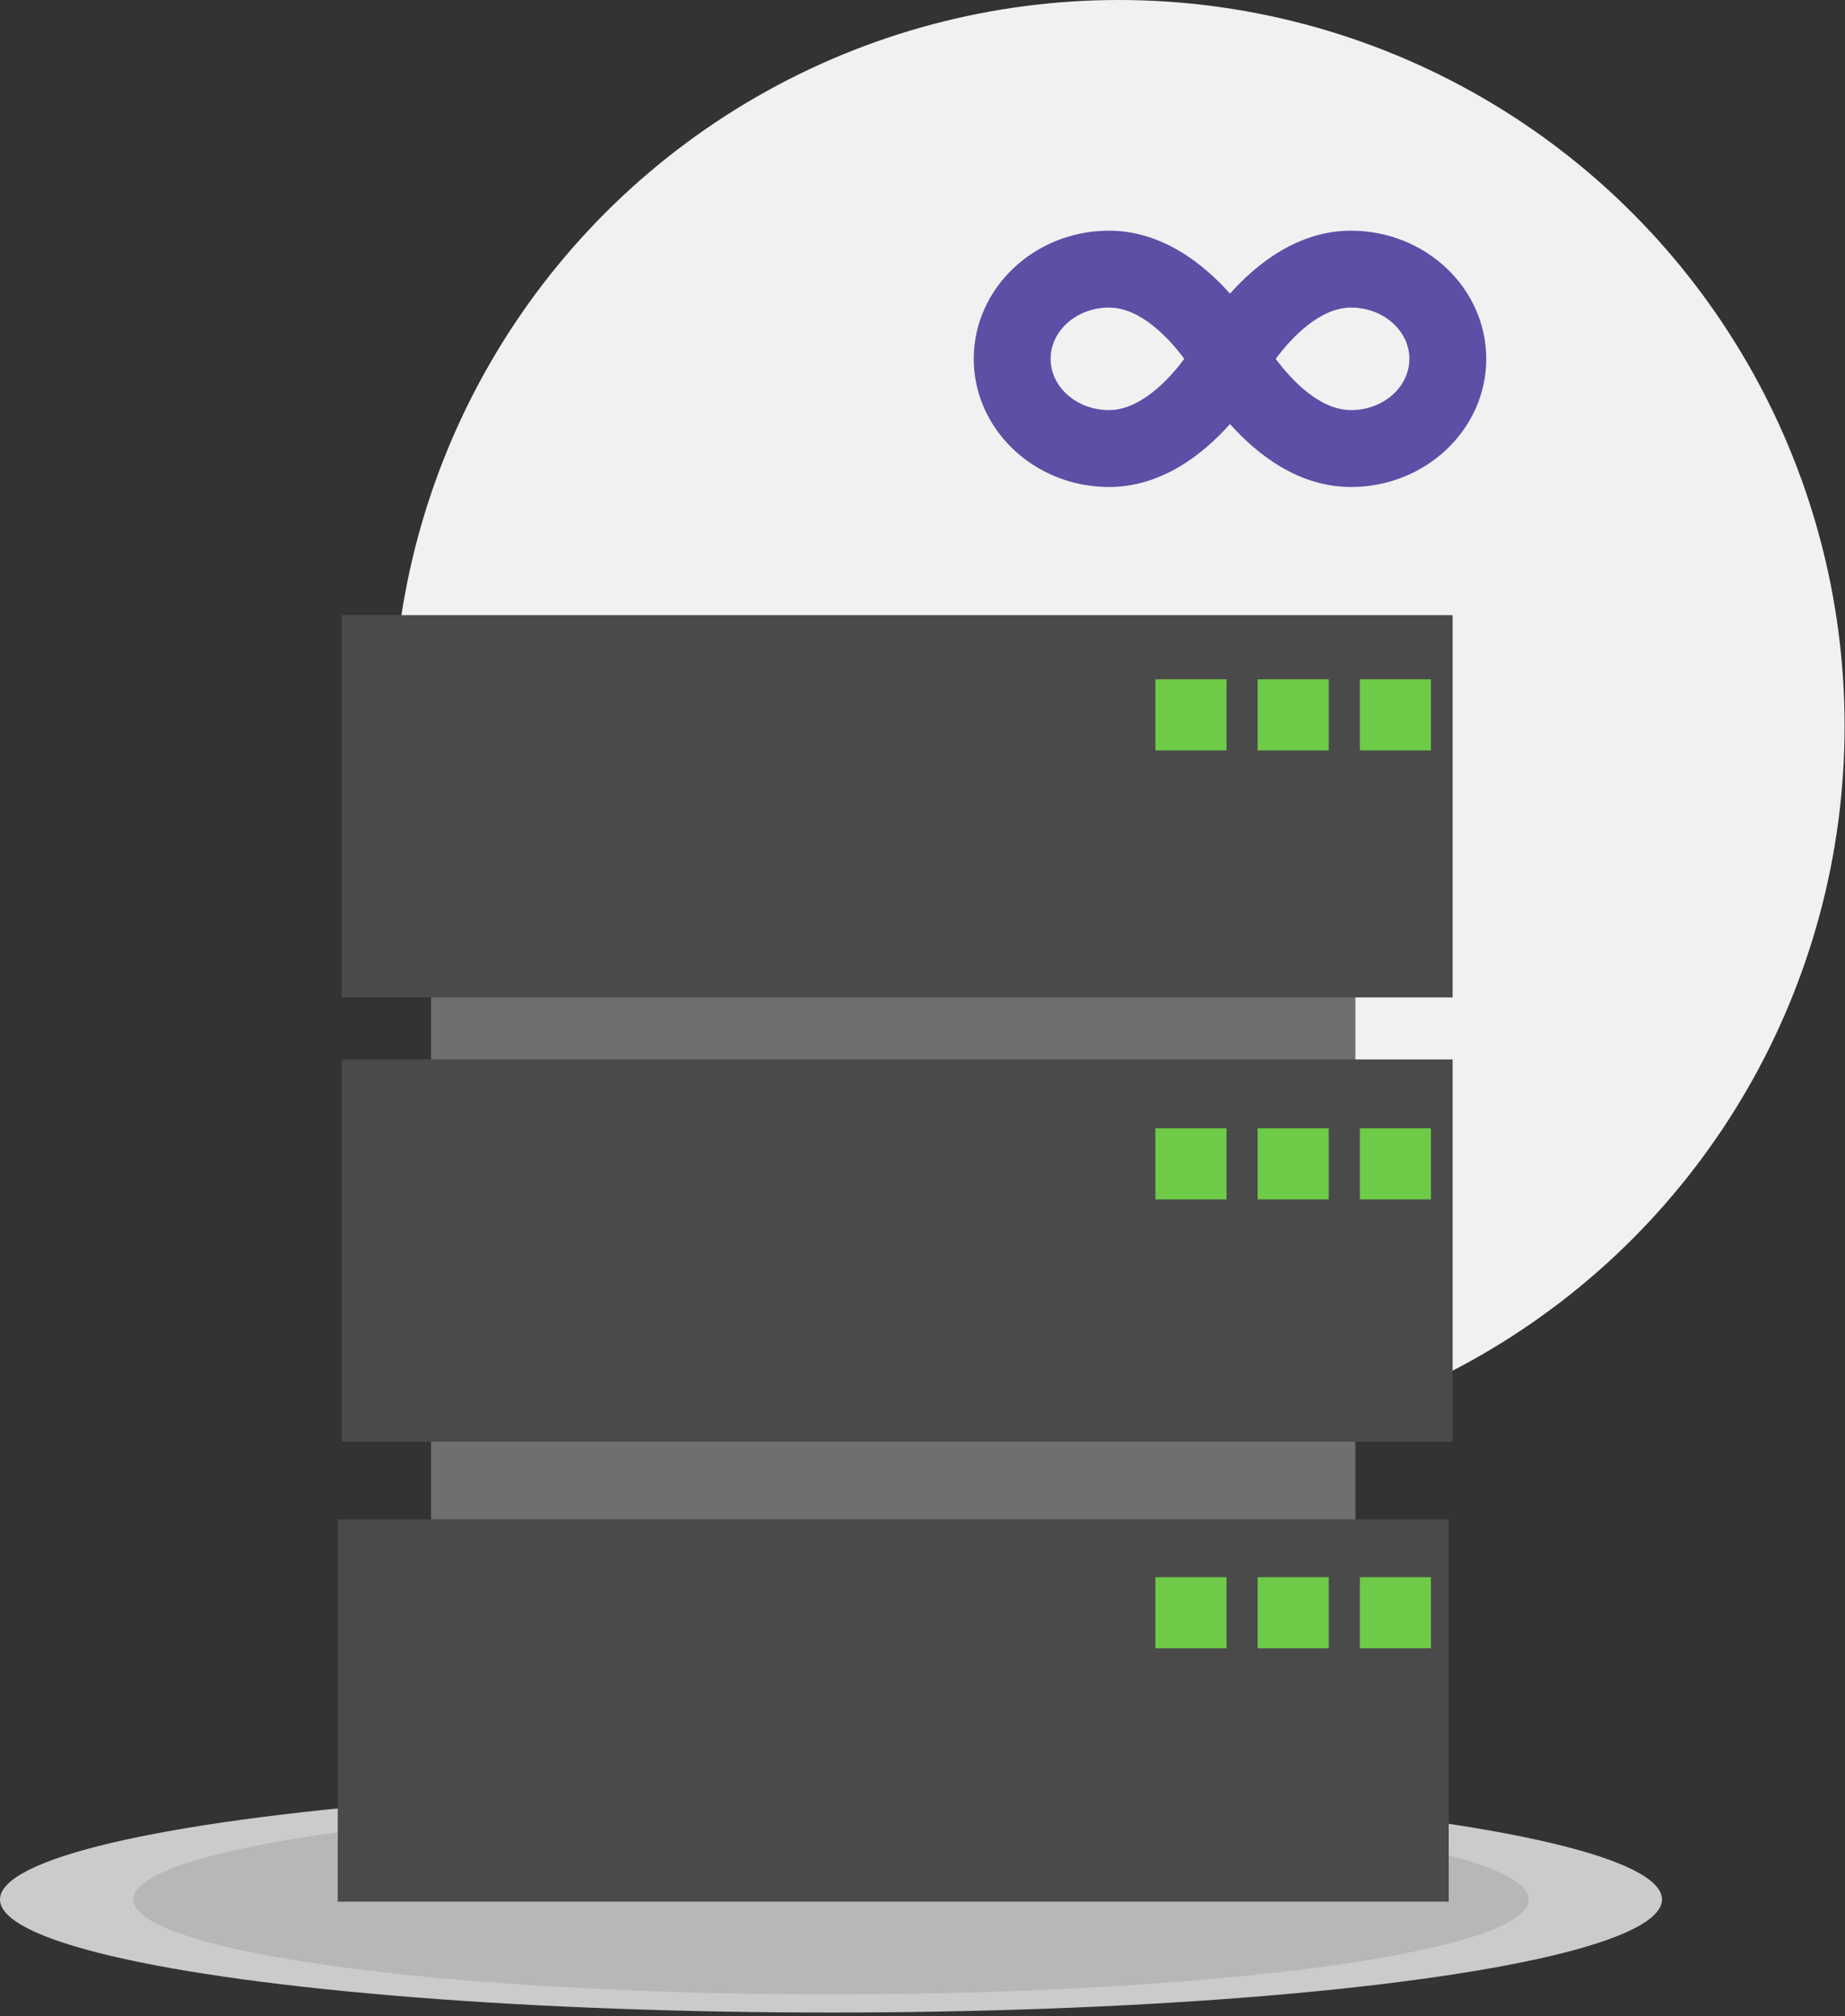 <?xml version="1.0" encoding="UTF-8"?>
<svg width="108px" height="118px" viewBox="0 0 108 118" version="1.1" xmlns="http://www.w3.org/2000/svg" xmlns:xlink="http://www.w3.org/1999/xlink">
    <rect x="0" y="0" width="108" height="118" fill="#333333" stroke="none"/>
    <!-- Generator: Sketch 63.1 (92452) - https://sketch.com -->
    <title>Light_Illustration_Step01</title>
    <desc>Created with Sketch.</desc>
    <g id="Loopv0.2" stroke="none" stroke-width="1" fill="none" fill-rule="evenodd">
        <g id="3.1_LoopPage_LoopOut_Flow01" transform="translate(-594, -215)" fill-rule="nonzero">
            <g id="Light_Illustration_Step01" transform="translate(594, 215)">
                <g id="Group-16" transform="translate(23, 0)">
                    <circle id="Oval" fill="#F1F1F1" cx="42.488" cy="42.488" r="42.488"></circle>
                    <path d="M56.083,28.5 C60.447,28.5 64,25.134 64,21 C64,16.866 60.447,13.5 56.083,13.5 C52.984,13.5 50.561,15.436 49,17.184 C47.439,15.436 45.016,13.5 41.917,13.5 C37.553,13.5 34,16.866 34,21 C34,25.134 37.553,28.5 41.917,28.5 C45.016,28.5 47.439,26.564 49,24.816 C50.561,26.564 52.984,28.5 56.083,28.5 Z M41.917,24 C40.033,24 38.5,22.655 38.5,21 C38.5,19.345 40.033,18 41.917,18 C43.708,18 45.358,19.692 46.323,21 C45.367,22.294 43.703,24 41.917,24 Z M56.083,24 C54.292,24 52.642,22.308 51.677,21 C52.633,19.706 54.297,18 56.083,18 C57.967,18 59.5,19.345 59.5,21 C59.5,22.655 57.967,24 56.083,24 Z" id="i" fill="#5E4EA5"></path>
                </g>
                <g id="Group-21" transform="translate(0, 36)">
                    <ellipse id="Oval" fill="#CBCBCB" cx="48.644" cy="75.159" rx="48.644" ry="6.618"></ellipse>
                    <ellipse id="Oval" fill="#000000" opacity="0.1" cx="48.644" cy="75.159" rx="40.84" ry="5.556"></ellipse>
                    <rect id="Rectangle" fill="#6F6F6F" x="25.233" y="6.095" width="54.107" height="62.951"></rect>
                    <rect id="Rectangle" fill="#4A4A4A" x="20" y="1.24344979e-14" width="65.032" height="22.371"></rect>
                    <rect id="Rectangle" fill="#4A4A4A" x="20" y="26" width="65.032" height="22.371"></rect>
                    <rect id="Rectangle" fill="#4A4A4A" x="19.77" y="52.918" width="65.032" height="22.371"></rect>
                    <rect id="Rectangle" fill="#6ECB48" x="67.634" y="3.754" width="4.162" height="4.162"></rect>
                    <rect id="Rectangle" fill="#6ECB48" x="73.617" y="3.754" width="4.162" height="4.162"></rect>
                    <rect id="Rectangle" fill="#6ECB48" x="79.599" y="3.754" width="4.162" height="4.162"></rect>
                    <rect id="Rectangle" fill="#6ECB48" x="67.634" y="30.027" width="4.162" height="4.162"></rect>
                    <rect id="Rectangle" fill="#6ECB48" x="73.617" y="30.027" width="4.162" height="4.162"></rect>
                    <rect id="Rectangle" fill="#6ECB48" x="79.599" y="30.027" width="4.162" height="4.162"></rect>
                    <rect id="Rectangle" fill="#6ECB48" x="67.634" y="56.3" width="4.162" height="4.162"></rect>
                    <rect id="Rectangle" fill="#6ECB48" x="73.617" y="56.3" width="4.162" height="4.162"></rect>
                    <rect id="Rectangle" fill="#6ECB48" x="79.599" y="56.3" width="4.162" height="4.162"></rect>
                </g>
            </g>
        </g>
    </g>
</svg>